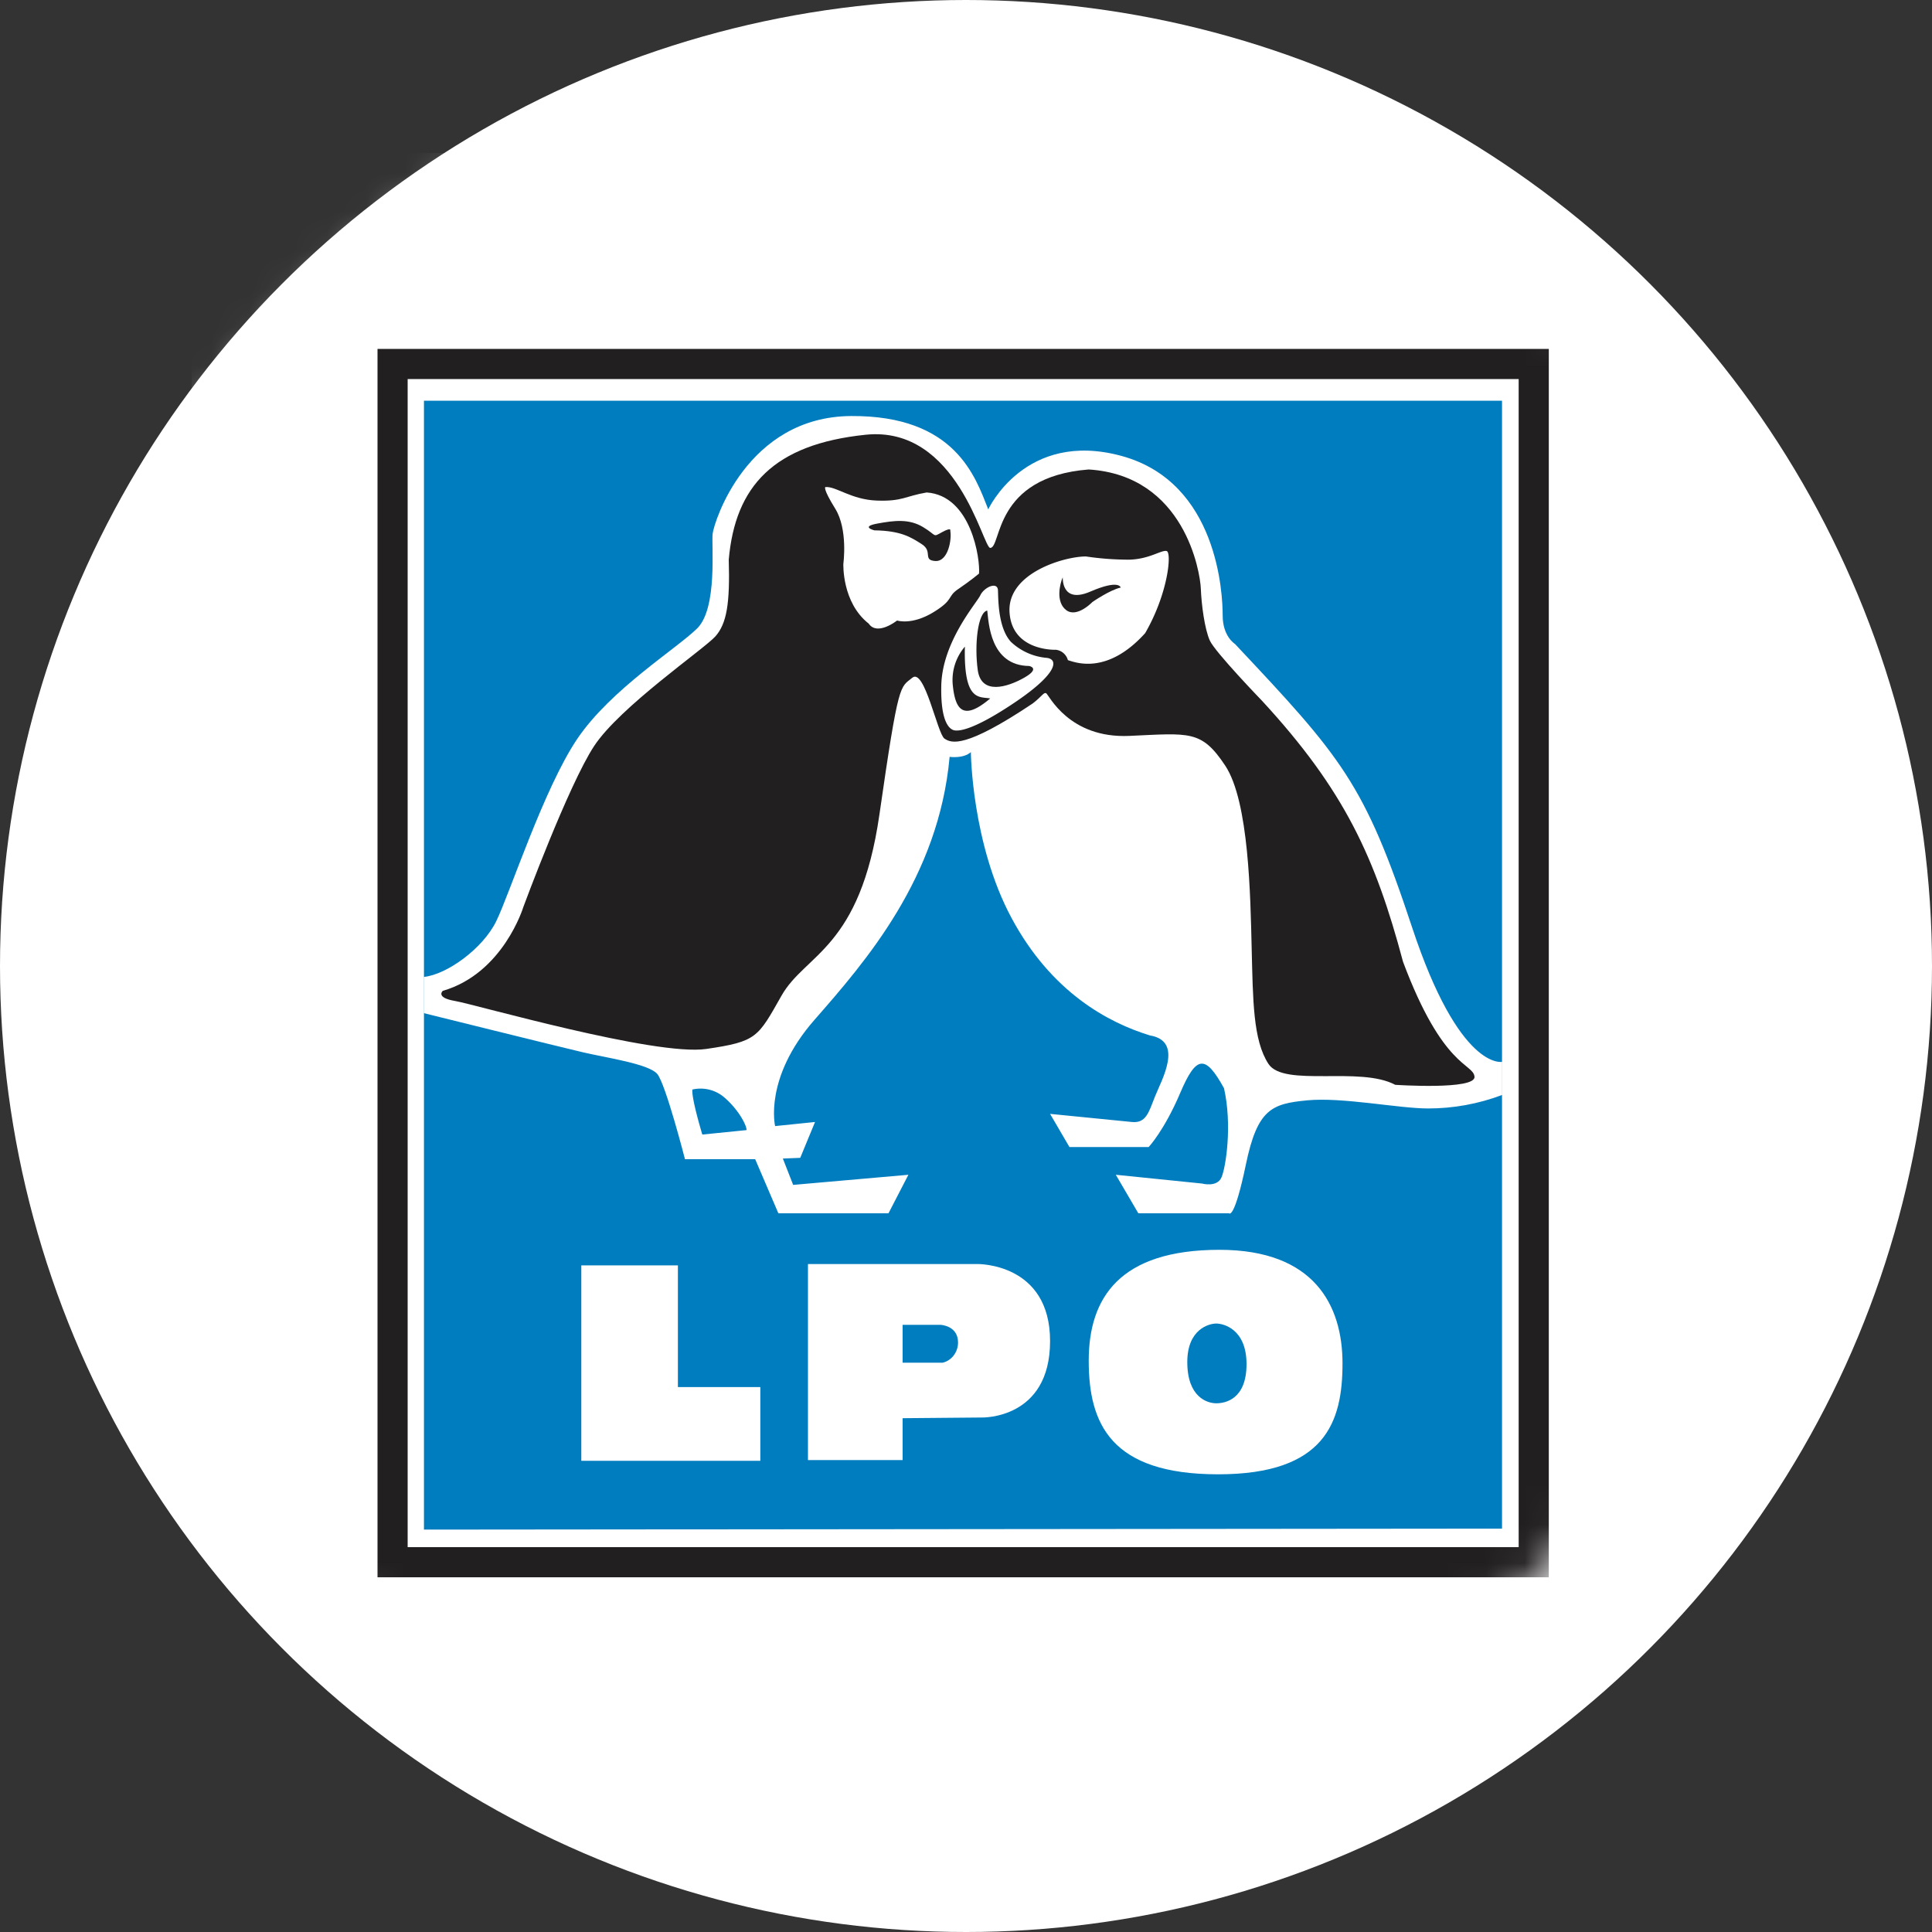 <svg xmlns="http://www.w3.org/2000/svg" xmlns:xlink="http://www.w3.org/1999/xlink" width="50" height="50" viewBox="0 0 50 50">
    <rect x="0" y="0" width="50" height="50" fill="#333333" stroke="none"/>
    <defs>
        <circle id="a" cx="25" cy="25" r="25"/>
        <circle id="c" cx="23.059" cy="23.059" r="23.059"/>
    </defs>
    <g fill="none" fill-rule="evenodd">
        <mask id="b" fill="#fff">
            <use xlink:href="#a"/>
        </mask>
        <use fill="#FFF" xlink:href="#a"/>
        <g mask="url(#b)">
            <g transform="translate(.96 .96)">
                <mask id="d" fill="#fff">
                    <use xlink:href="#c"/>
                </mask>
                <g mask="url(#d)">
                    <path fill="#FFF" d="M4 3h40v42H4z"/>
                    <g fill-rule="nonzero">
                        <path fill="#FFF" stroke="#221F20" stroke-width=".78" d="M9.2 8.46h29.533v31.01H9.2z"/>
                        <path fill="#007DBF" d="M37.912 38.6V9.41h-27.9v29.216z"/>
                        <path fill="#FFF" d="M24.616 12.223c-.333-.84-.85-2.433-3.55-2.416-2.7.017-3.549 2.748-3.583 3.046-.035.298.133 1.924-.4 2.45-.534.527-2.232 1.574-3.099 2.852-.867 1.278-1.75 4.008-2.101 4.725-.351.717-1.283 1.383-1.875 1.443v.937s3.525.875 4.125 1.015c.6.14 1.7.298 1.918.56.217.262.716 2.205.716 2.205h1.817l.6 1.4h2.85l.515-.997-2.982.262-.267-.682.45-.018.383-.928-1.033.106s-.3-1.243 1.017-2.748c1.318-1.505 3.216-3.675 3.499-6.808 0 0 .35.053.55-.122 0 0 .018 2.362 1.05 4.288 1.032 1.927 2.501 2.712 3.584 3.044.883.147.3 1.156.133 1.576-.166.42-.233.7-.6.664l-2.117-.21.501.858h2.05s.4-.42.817-1.4c.417-.98.65-.998 1.133-.122.216.944.05 2.047-.066 2.31-.116.263-.502.157-.502.157l-2.232-.227.583.997h2.35s.134.175.433-1.26c.298-1.435.666-1.575 1.584-1.663.917-.088 2.366.21 3.133.21.654 0 1.302-.118 1.917-.35v-.857s-1.101.245-2.333-3.483c-1.232-3.728-1.817-4.392-4.584-7.332 0 0-.317-.192-.317-.735 0-.543-.116-3.447-2.616-4.13-2.5-.683-3.451 1.383-3.451 1.383z"/>
                        <path fill="#221F20" d="M24.667 13.22c-.19 0-.844-3.174-3.223-2.929-2.379.245-3.377 1.33-3.544 3.233.033 1.131-.05 1.656-.35 1.99-.302.332-2.467 1.82-3.134 2.833-.667 1.013-1.832 4.166-1.832 4.166s-.517 1.714-2.084 2.17c0 0-.2.174.316.262.516.088 5.184 1.435 6.501 1.242 1.318-.193 1.334-.297 1.95-1.382.616-1.085 2.033-1.208 2.533-4.69s.533-3.272.85-3.535c.318-.263.65 1.453.833 1.575.182.122.533.262 2.284-.91.249-.192.284-.298.35-.262.067.037.583 1.172 2.15 1.102 1.566-.07 1.866-.158 2.482.77.616.928.651 3.378.684 4.725.034 1.347.034 2.38.434 2.993s2.366.052 3.282.542c0 0 2.084.14 2.051-.21-.033-.35-.816-.21-1.85-2.975-.717-2.695-1.517-4.445-3.65-6.755 0 0-1.217-1.26-1.35-1.558-.134-.298-.217-.927-.233-1.347-.016-.42-.417-2.923-2.901-3.08-2.483.193-2.25 2.03-2.55 2.03z"/>
                        <path fill="#FFF" d="M24.377 13.885c.034-.374-.2-2.019-1.354-2.1-.556.094-.623.234-1.29.21-.666-.024-1.056-.374-1.333-.35 0 0-.077.024.256.56s.21 1.424.21 1.424-.043 1.002.657 1.551c.221.326.733-.081.733-.081s.377.127.933-.21c.556-.338.344-.398.655-.608.31-.21.533-.396.533-.396z"/>
                        <path fill="#221F20" d="M23.633 12.776c.044.223-.056.805-.389.783-.333-.023-.055-.245-.344-.433-.29-.187-.544-.35-1.233-.361 0 0-.367-.094.077-.175.444-.081.823-.129 1.19.094.366.222.233.267.489.127s.21-.035.21-.035z"/>
                        <path fill="#FFF" d="M25.21 15.659c-.343-.363-.333-1.109-.343-1.343-.011-.234-.356-.081-.456.129-.1.21-.988 1.201-1.011 2.345-.023 1.144.323 1.155.377 1.155.055 0 .379.046 1.523-.724s1.123-1.12.833-1.155a1.54 1.54 0 0 1-.922-.407z"/>
                        <path fill="#221F20" d="M24.59 14.841c.038.301.066 1.424 1.087 1.435 0 0 .3.059-.133.304s-1.11.455-1.2-.199c-.09-.654 0-1.492.245-1.54z"/>
                        <path fill="#221F20" d="M24.667 17.116c-.28-.053-.69.094-.656-1.341a1.327 1.327 0 0 0-.311 1.015c.067.63.277.91.967.326z"/>
                        <path fill="#FFF" d="M27.144 13.441c-.567 0-2.044.433-1.977 1.448.066 1.015 1.2.967 1.2.967a.366.366 0 0 1 .31.269c.167.046 1 .409 2-.7.6-1.039.69-2.089.556-2.124-.133-.035-.444.21-.966.223-.376 0-.751-.027-1.123-.083z"/>
                        <path fill="#221F20" d="M26.544 13.979c-.077.175-.188.641.09.851.277.21.677-.21.677-.21s.456-.315.733-.374c0 0-.033-.221-.788.105s-.712-.372-.712-.372z"/>
                        <path fill="#007DBF" d="M17.216 28.402s-.283-.929-.257-1.165a.943.943 0 0 1 .833.21c.392.341.583.753.567.84l-1.143.115z"/>
                        <path fill="#FFF" d="M16.584 31.788h-2.5v5.057h4.633v-1.907h-2.133zM22.4 35.743v1.084h-2.45v-5.074h4.383s1.883-.036 1.883 1.994-1.765 1.978-1.765 1.978l-2.051.018z"/>
                        <path fill="#007DBF" d="M23.433 34.307H22.4v-.98h.984s.45.018.45.456c0 .252-.167.47-.4.524z"/>
                        <path fill="#FFF" d="M30.6 31.385c-2.584 0-3.384 1.242-3.384 2.87 0 1.628.568 2.94 3.35 2.94 2.783 0 3.218-1.365 3.218-2.87 0-1.505-.733-2.94-3.184-2.94z"/>
                        <path fill="#007DBF" d="M29.767 34.29c0 .91.516 1.067.75 1.067.235 0 .783-.104.783-1.014s-.6-1.05-.783-1.05c-.182 0-.75.14-.75.997z"/>
                    </g>
                </g>
            </g>
        </g>
    </g>
</svg>
